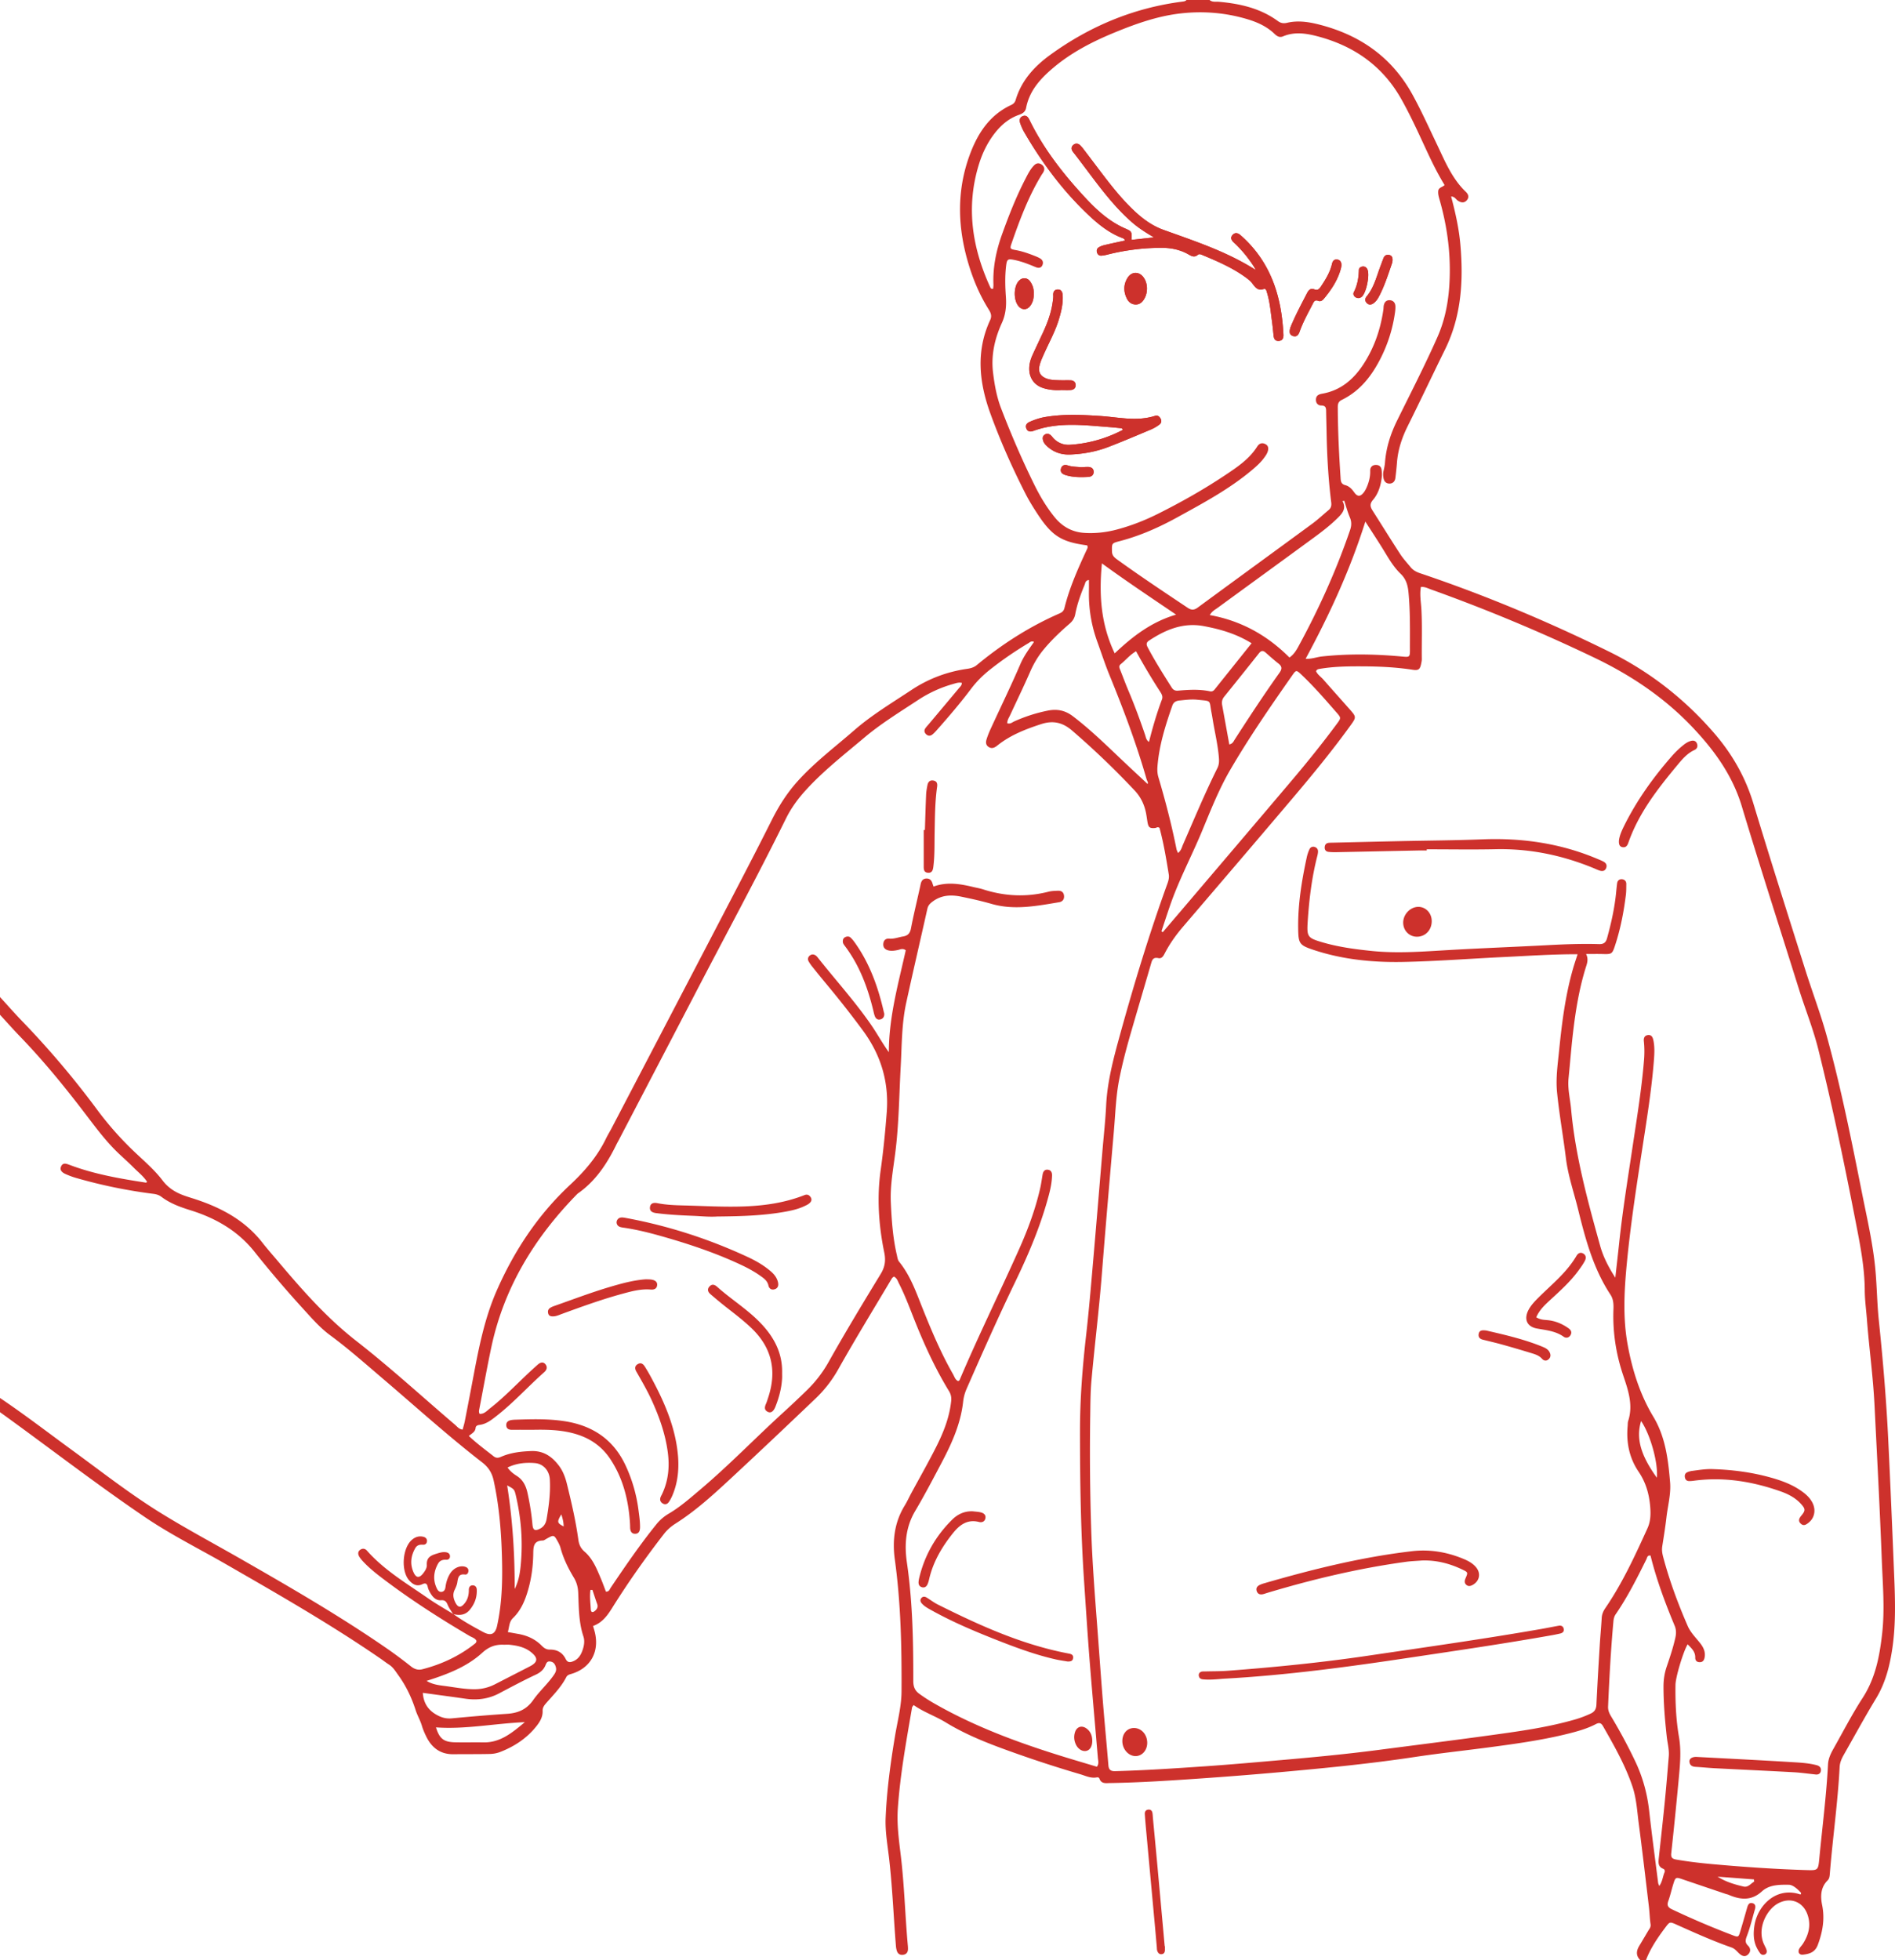 <svg xmlns="http://www.w3.org/2000/svg" width="343" height="354.729" xml:space="preserve"><g fill-rule="evenodd" clip-rule="evenodd" fill="#CD312C"><path d="M210.576 41.586c-2.225-.803-4.015-2.205-5.673-3.816-2.27-2.207-4.187-4.714-6.091-7.23-.872-1.151-1.742-2.303-2.617-3.451a8.834 8.834 0 0 0-.616-.739c-.385-.406-.867-.484-1.289-.14-.434.357-.418.84-.066 1.286 3.406 4.317 6.41 8.97 10.58 12.65 1.156 1.02 2.441 1.86 4.07 2.811l-4.056.448c.053-1.527.052-1.526-1.215-2.087-2.852-1.26-5.107-3.317-7.182-5.556-3.938-4.245-7.502-8.775-10.065-14.014-.254-.52-.566-.982-1.212-.74-.632.235-.657.81-.463 1.35.195.552.437 1.095.73 1.6 3.268 5.625 7.132 10.79 11.91 15.229 1.729 1.605 3.591 3.043 5.838 3.887.198.074.393.171.453.456-1.232.27-2.468.53-3.697.82-.36.085-.725.216-1.037.407-.353.216-.441.597-.3.987.117.328.386.536.734.52.369-.017.74-.092 1.1-.183a39.869 39.869 0 0 1 9.835-1.235c1.75 0 3.399.335 4.916 1.215.538.311 1.043.559 1.61.075.298-.255.601-.097.898.026 2.717 1.128 5.414 2.295 7.81 4.04.428.312.862.657 1.182 1.073.535.695.967 1.387 2.064 1.027.463-.153.534.427.635.761.48 1.594.621 3.25.846 4.89.123.899.217 1.802.304 2.706.056.595.238 1.072.943 1.031.69-.04.874-.526.847-1.123-.305-6.438-2-12.33-6.712-17.03-.341-.339-.693-.669-1.056-.982-.45-.388-.952-.556-1.419-.059-.485.517-.225.981.21 1.382 1.384 1.277 2.56 2.727 3.59 4.298.143.22.26.456.389.685-5.226-3.329-11.019-5.215-16.728-7.275zM193.7 80.483c-1.155.08-2.215-.312-3.036-1.194-.182-.195-.334-.426-.542-.585-.32-.246-.68-.286-1.04-.041-.379.254-.39.629-.296.997.123.481.46.844.82 1.165 1.18 1.049 2.58 1.487 4.138 1.42 2.366-.101 4.682-.524 6.89-1.373 2.592-.997 5.15-2.084 7.71-3.161a7.398 7.398 0 0 0 1.516-.887.783.783 0 0 0 .244-1.012c-.203-.415-.535-.73-1.019-.574-3.338 1.082-6.67.242-10.01.026-3.306-.214-6.624-.37-9.918.197-.95.164-1.865.472-2.747.859-.536.236-.901.624-.617 1.263.25.561.763.57 1.234.396 4.478-1.653 9.068-1.055 13.645-.707.797.06 1.592.145 2.387.226.03.002.052.077.183.285a23.807 23.807 0 0 1-9.542 2.7zm.146-9.914c.557-.042.89-.423.85-.962-.035-.459-.384-.764-.87-.782-.692-.026-1.388.007-2.08-.016-.744-.025-1.494-.03-2.214-.273-1.15-.389-1.654-1.146-1.39-2.326.162-.718.481-1.408.783-2.088.928-2.093 2.054-4.1 2.727-6.305.327-1.074.604-2.158.687-3.281a7.75 7.75 0 0 0 .009-1.117c-.041-.583-.248-1.074-.949-1.028-.605.041-.795.49-.763 1.019.029.487-.055.952-.126 1.427-.286 1.92-.965 3.708-1.778 5.454-.608 1.305-1.231 2.603-1.826 3.913-.354.78-.604 1.594-.613 2.465-.016 1.693.884 3.003 2.478 3.53 1.073.354 2.19.447 3.316.38.587 0 1.176.035 1.759-.01zm48.25-23.599c-.573-.113-.884.244-1.005.785-.336 1.49-1.125 2.763-1.951 4.014-.297.45-.575.877-1.286.579-.587-.246-.984.132-1.264.673-.982 1.899-1.988 3.785-2.828 5.752-.084.197-.171.395-.227.6-.165.61-.213 1.228.543 1.445.645.186.964-.252 1.161-.81.606-1.72 1.487-3.31 2.324-4.92.216-.415.374-.919 1.051-.643.397.162.744-.068.99-.363 1.378-1.654 2.56-3.423 3.115-5.54.04-.155.057-.315.083-.45.034-.565-.15-1.012-.705-1.122zm-35.109 3.227c-.808-1.118-2.17-1.093-2.902.085-.729 1.175-.742 2.428-.16 3.67.313.666.84 1.125 1.608 1.147.782.023 1.279-.462 1.63-1.104.286-.521.434-1.086.44-1.79 0-.66-.164-1.383-.616-2.008zm44.487-4.052c-.468-.11-.848.057-1.037.52-.204.494-.377 1-.568 1.498-.718 1.885-1.172 3.886-2.516 5.493-.336.401-.319.911.146 1.275.405.316.806.176 1.172-.1.435-.331.725-.788.972-1.26.99-1.901 1.628-3.943 2.329-5.96.051-.149.061-.313.079-.404.042-.534-.063-.94-.577-1.062zm-65.035 4.761c-.538-.727-1.434-.734-2.042-.064-.964 1.063-.962 3.542.003 4.61.607.67 1.476.66 2.046-.067.51-.65.686-1.42.661-2.239a3.41 3.41 0 0 0-.668-2.24zm6.84 33.315c-.574-.19-1.091-.043-1.247.61-.157.658.293.966.845 1.136 1.343.415 2.726.406 4.108.333.524-.029.956-.313.97-.867.016-.642-.43-.934-1.042-.94-.424-.004-.848.037-1.226.055-.836-.09-1.635-.071-2.408-.327zm52.678-35.366c-.032 1.404-.263 2.74-.91 4.006-.173.34-.019.75.361.957.357.192.726.157 1.05-.093.832-.642 1.53-3.995 1.041-4.993-.15-.308-.385-.502-.759-.51-.409.016-.773.236-.783.633z"/><path d="M0 252.965c4.435 2.981 8.667 6.243 12.981 9.391 5.311 3.874 10.492 7.944 16.085 11.402 4.724 2.919 9.632 5.538 14.455 8.298 8.905 5.096 17.786 10.234 26.246 16.056a84.165 84.165 0 0 1 4.634 3.435c.657.521 1.318.693 2.078.497 3.454-.895 6.63-2.37 9.44-4.59.162-.129.34-.267.313-.571-.248-.475-.803-.603-1.247-.863-5.577-3.284-11.015-6.776-16.152-10.721-1.103-.847-2.174-1.735-3.121-2.758-.252-.272-.503-.56-.689-.879-.27-.466-.26-.959.234-1.266.393-.246.824-.19 1.157.186 3.158 3.573 7.24 5.968 11.093 8.647 1.443 1.003 2.981 1.87 4.476 2.798l.11.06c1.691 1.227 3.514 2.238 5.348 3.22 1.409.756 2.197.43 2.54-1.141.818-3.74.97-7.523.899-11.32-.093-5.027-.451-10.033-1.531-14.965-.3-1.368-.924-2.371-2.07-3.259-6.216-4.815-12.046-10.096-18.028-15.192-3.133-2.67-6.212-5.4-9.531-7.847-1.813-1.336-3.29-3.049-4.805-4.708a202.543 202.543 0 0 1-8.85-10.368c-3.064-3.848-7.086-6.113-11.66-7.533-1.855-.577-3.64-1.237-5.197-2.414-.443-.335-.93-.47-1.479-.538a91.846 91.846 0 0 1-13.954-2.873 13.981 13.981 0 0 1-1.949-.723c-.556-.256-1.077-.666-.762-1.366.325-.716.91-.507 1.507-.282 4.469 1.693 9.147 2.497 13.842 3.22.037.006.082-.044.219-.124-.635-1.006-1.57-1.723-2.384-2.539-.83-.832-1.702-1.622-2.563-2.422-2.322-2.157-4.196-4.673-6.11-7.19-3.752-4.933-7.673-9.744-11.988-14.212-1.225-1.268-2.393-2.59-3.587-3.887v-3.21c1.333 1.454 2.633 2.94 4.005 4.358a161.023 161.023 0 0 1 13.577 16.026 59.03 59.03 0 0 0 6.79 7.661c1.744 1.656 3.597 3.224 5.053 5.145.883 1.167 1.983 1.935 3.271 2.482.881.375 1.813.632 2.725.933 4.703 1.554 8.933 3.83 12.06 7.822.89 1.137 1.848 2.22 2.78 3.324 4.383 5.187 8.821 10.265 14.243 14.492 6.152 4.798 11.919 10.09 17.861 15.156.394.336.712.815 1.377.867.132-.506.291-1.011.392-1.527.543-2.779 1.08-5.56 1.603-8.343.98-5.205 2.024-10.378 4.172-15.276 3.179-7.246 7.494-13.738 13.257-19.114 2.675-2.495 4.932-5.128 6.516-8.384.327-.672.72-1.311 1.067-1.974 6.633-12.7 13.272-25.395 19.892-38.101 3.038-5.831 6.088-11.656 9.033-17.534 1.257-2.509 2.719-4.841 4.582-6.932 3.108-3.49 6.845-6.29 10.347-9.34 3.184-2.775 6.834-4.957 10.356-7.293 3.083-2.045 6.45-3.312 10.102-3.837.647-.093 1.231-.255 1.755-.69 4.554-3.772 9.49-6.939 14.917-9.313.447-.195.793-.423.932-.986.9-3.652 2.422-7.072 3.996-10.47.131-.282.33-.56.1-.883-4.62-.617-6.326-1.674-8.936-5.635-.792-1.204-1.558-2.437-2.213-3.72-2.405-4.719-4.561-9.558-6.363-14.535-2.02-5.582-2.64-11.242-.032-16.859.346-.747.144-1.295-.251-1.924-1.518-2.411-2.646-5.009-3.5-7.72-2.148-6.826-2.42-13.662.128-20.447 1.427-3.801 3.58-7.061 7.436-8.847.43-.2.682-.483.81-.917 1.04-3.506 3.386-6.066 6.234-8.134 7.173-5.206 15.139-8.527 23.97-9.655.27-.035.528-.071.719-.29h4.174c.5.433 1.12.274 1.692.325 3.829.34 7.502 1.169 10.676 3.49.537.393 1.06.453 1.653.312 1.877-.445 3.743-.194 5.559.254 7.459 1.842 13.334 5.843 17.116 12.687 1.605 2.906 2.96 5.928 4.391 8.916 1.474 3.078 2.745 6.287 5.288 8.722.478.458.657 1.015.16 1.558-.479.525-1.04.409-1.587.054-.364-.236-.562-.746-1.228-.766.783 2.944 1.423 5.81 1.678 8.736.566 6.53.187 12.927-2.778 18.951-2.266 4.604-4.455 9.245-6.742 13.838-1.039 2.085-1.767 4.232-1.953 6.558a61.385 61.385 0 0 1-.297 2.87c-.078.601-.461.997-1.065 1.001-.603.005-.976-.386-1.082-.985-.075-.42-.108-.84-.004-1.272.125-.519.235-1.048.276-1.578.207-2.705 1.022-5.21 2.223-7.642 2.461-4.983 5.001-9.928 7.256-15.011 1.298-2.926 1.925-5.997 2.147-9.162.374-5.335-.272-10.562-1.743-15.694-.148-.516-.299-1.017-.258-1.568.051-.69.805-.72 1.159-1.11-1.381-2.253-2.46-4.52-3.516-6.8-1.37-2.957-2.723-5.922-4.328-8.767-3.408-6.04-8.627-9.648-15.234-11.367-2.027-.528-4.106-.835-6.146.024-.666.28-1.117-.025-1.567-.456-1.346-1.289-2.992-2.058-4.742-2.594-3.99-1.22-8.085-1.564-12.216-1.098-4.175.47-8.114 1.864-11.976 3.453-3.97 1.634-7.775 3.58-11.08 6.367-2.32 1.955-4.343 4.142-4.941 7.28-.14.727-.666 1.035-1.306 1.26-1.825.643-3.23 1.845-4.4 3.357-1.293 1.671-2.198 3.543-2.82 5.545-2.398 7.708-1.265 15.104 2.038 22.294.083.183.213.372.529.248.014-.24.054-.505.044-.768-.12-3.147.512-6.153 1.575-9.104 1.232-3.424 2.562-6.803 4.237-10.037.442-.853.873-1.724 1.562-2.417.443-.446.957-.456 1.439-.063.43.35.496.805.236 1.294-.1.188-.236.356-.347.539-2.35 3.861-3.926 8.065-5.4 12.31-.356 1.019-.304 1.085.726 1.268 1.22.218 2.373.632 3.515 1.083.298.118.594.246.872.404.484.274.668.71.458 1.224-.238.58-.755.567-1.223.374-1.236-.51-2.472-1.014-3.788-1.285-1.254-.259-1.418-.18-1.569 1.058-.224 1.864-.171 3.737-.04 5.607.115 1.617-.024 3.18-.713 4.693-1.31 2.87-1.996 5.868-1.606 9.045.267 2.179.652 4.34 1.44 6.397 1.818 4.744 3.826 9.407 6.08 13.961.997 2.016 2.152 3.942 3.565 5.702 1.41 1.756 3.19 2.776 5.481 2.914 1.998.12 3.939-.105 5.862-.616 2.593-.69 5.074-1.667 7.469-2.865 4.21-2.108 8.308-4.422 12.222-7.04 2.128-1.422 4.274-2.87 5.689-5.103.385-.61.91-.746 1.507-.431.586.31.553.896.37 1.414-.14.393-.403.753-.656 1.094-.607.823-1.367 1.5-2.146 2.156-4.117 3.47-8.842 5.988-13.525 8.566-3.332 1.836-6.795 3.369-10.494 4.33-1.393.362-1.366.406-1.342 1.835.013.78.471 1.138.997 1.517 4.164 3.004 8.44 5.845 12.709 8.695.68.455 1.172.432 1.834-.053 6.894-5.069 13.816-10.098 20.713-15.163 1.032-.758 1.968-1.644 2.954-2.465.455-.379.552-.814.476-1.415-.523-4.194-.762-8.409-.838-12.634-.022-1.23-.06-2.459-.082-3.688-.01-.604.04-1.177-.869-1.186-.584-.005-.984-.397-.976-1.052.01-.742.48-.972 1.135-1.087 3.338-.584 5.68-2.592 7.47-5.339 1.957-3.005 3.09-6.322 3.6-9.86.039-.265.023-.539.078-.798.125-.596.49-.967 1.119-.913.621.053.95.475.98 1.075.02.423-.03.854-.091 1.276a26.179 26.179 0 0 1-2.467 7.93c-1.62 3.276-3.768 6.108-7.149 7.756-.776.379-.72.971-.718 1.605.021 4.224.237 8.44.514 12.655.04.59.183.99.835 1.16.692.183 1.186.684 1.598 1.273.59.844 1.127.863 1.76.043.257-.333.448-.73.609-1.124.365-.894.576-1.813.547-2.803-.016-.564.313-1.024.984-1.044.637-.02 1.015.302 1.088.926.049.42.078.854.03 1.272-.18 1.51-.608 2.977-1.598 4.131-.639.744-.491 1.27-.059 1.95 1.667 2.613 3.295 5.253 4.988 7.85.552.847 1.251 1.599 1.895 2.384.453.552 1.041.86 1.728 1.092 11.715 3.94 23.085 8.714 34.173 14.17 7.345 3.614 13.658 8.547 19.013 14.735 3.266 3.772 5.67 7.965 7.125 12.776 3.046 10.075 6.244 20.104 9.412 30.143 1.254 3.973 2.747 7.878 3.856 11.89 2.591 9.378 4.488 18.922 6.392 28.46.91 4.557 1.967 9.094 2.404 13.73.291 3.086.313 6.197.633 9.278.75 7.179 1.356 14.367 1.705 21.575.393 8.115.733 16.234 1.065 24.35.183 4.485.34 8.966-.323 13.438-.476 3.202-1.247 6.257-2.956 9.07-2.025 3.335-3.891 6.766-5.819 10.159-.397.698-.72 1.41-.764 2.25-.333 6.41-1.244 12.768-1.765 19.16-.04.488-.053.986-.416 1.348-1.284 1.273-1.302 2.903-.988 4.445.514 2.525.094 4.853-.78 7.212-.502 1.354-1.52 1.645-2.704 1.776-.653.072-.975-.465-.657-1.064.172-.326.463-.588.663-.903 1.056-1.657 1.512-3.414.814-5.337-.848-2.337-3.155-3.158-5.336-1.962-2.022 1.108-3.847 4.517-2.52 7.39.157.337.348.665.457 1.019.099.318.033.657-.307.82-.325.153-.649.057-.854-.228a6.74 6.74 0 0 1-.655-1.097c-.588-1.265-.58-2.622-.369-3.94.585-3.635 3.964-7.036 8.244-5.615.129.043.207-.04.18-.277-.565-.635-1.45-1.45-2.2-1.457-1.662-.018-3.522-.038-4.864 1.188-1.925 1.762-3.93 1.54-6.068.617-.146-.064-.31-.085-.46-.137-2.582-.872-5.163-1.743-7.74-2.62-1.372-.466-1.38-.476-1.819.949-.299.969-.514 1.968-.86 2.919-.274.753-.113 1.163.619 1.51a150.965 150.965 0 0 0 11.053 4.716c.979.373 1.038.323 1.335-.666.433-1.432.84-2.873 1.251-4.311.14-.488.329-.985.944-.839.61.145.613.642.459 1.162-.47 1.588-.843 3.212-1.43 4.754-.275.722-.4 1.195.193 1.777.465.456.544 1.046.028 1.569-.48.484-1.028.425-1.674-.192-.42-.4-.753-.842-1.364-1.056-3.382-1.183-6.646-2.656-9.913-4.118-1.213-.542-1.247-.551-1.99.435-1.413 1.874-2.739 3.805-3.579 6.023h-.963c-.851-.796-.805-1.673-.246-2.605.552-.916 1.095-1.837 1.64-2.756.212-.356.495-.646.422-1.154-.153-1.056-.177-2.129-.303-3.19-.6-5.04-1.186-10.085-1.845-15.119-.29-2.22-.41-4.483-1.13-6.627-1.303-3.873-3.32-7.403-5.334-10.934-.33-.581-.682-.689-1.288-.37-1.523.797-3.168 1.266-4.83 1.686-4.777 1.207-9.647 1.875-14.521 2.522-4.504.596-9.025 1.08-13.516 1.757-8.04 1.212-16.125 2-24.217 2.727-4.792.43-9.59.808-14.388 1.142-5.492.382-10.989.747-16.496.832-.728.011-1.547.178-1.887-.786-.086-.246-.305-.267-.526-.228-1.061.187-1.99-.295-2.956-.58a223.154 223.154 0 0 1-11.132-3.59c-4.537-1.602-9.05-3.246-13.19-5.775-1.89-1.155-4.021-1.87-5.829-3.152-.173.25-.268.327-.284.42-1.035 6.056-2.149 12.1-2.575 18.247-.2 2.856.177 5.655.52 8.467.652 5.363.786 10.768 1.265 16.145.03.32.062.642.045.96-.03.553-.337.885-.89.958-.558.072-.94-.188-1.116-.702a3.871 3.871 0 0 1-.175-.941 342.356 342.356 0 0 1-.323-4.478c-.24-3.68-.468-7.36-.875-11.028-.283-2.547-.768-5.088-.66-7.661.21-4.974.88-9.895 1.7-14.804.448-2.683 1.161-5.336 1.176-8.08.04-7.968-.12-15.92-1.214-23.836-.47-3.401-.075-6.725 1.778-9.75.445-.727.799-1.511 1.205-2.263 1.5-2.776 3.065-5.517 4.486-8.331 1.326-2.628 2.419-5.355 2.73-8.336.072-.684-.052-1.236-.404-1.813-2.574-4.21-4.599-8.686-6.407-13.268-.824-2.088-1.617-4.19-2.642-6.193-.23-.449-.363-.999-.928-1.244-.134.123-.28.207-.354.333-3.252 5.468-6.582 10.892-9.7 16.436-1.126 2-2.481 3.74-4.103 5.288-5.145 4.91-10.309 9.8-15.523 14.635-3.097 2.872-6.231 5.72-9.816 7.993-.832.528-1.534 1.142-2.127 1.907-3.342 4.316-6.487 8.771-9.38 13.4-.864 1.382-1.796 2.649-3.435 3.23.122.431.234.783.321 1.14.867 3.566-.803 6.52-4.284 7.544-.377.11-.7.212-.89.585-.914 1.787-2.323 3.192-3.623 4.68-.36.412-.676.826-.652 1.411.043 1.084-.465 1.942-1.11 2.759-1.74 2.203-3.998 3.682-6.58 4.686a5.65 5.65 0 0 1-1.882.356c-2.19.05-4.383.022-6.576.047-2.368.027-3.928-1.173-4.926-3.218-.304-.622-.585-1.266-.78-1.929-.288-.977-.822-1.864-1.124-2.805-.737-2.3-1.739-4.41-3.16-6.372-.505-.695-.915-1.406-1.65-1.88-.538-.349-1.044-.745-1.574-1.11-8.995-6.19-18.461-11.606-27.916-17.047-4.909-2.824-9.996-5.35-14.694-8.535-8.942-6.064-17.48-12.69-26.246-18.999v-2.568zm272.071-79.783c-6.035.285-12.063.762-18.1.881-5.517.108-11.004-.434-16.292-2.203-2.457-.821-2.654-1.14-2.701-3.658-.084-4.414.615-8.733 1.539-13.026.11-.518.279-1.034.504-1.512a.75.75 0 0 1 .948-.403c.393.127.612.43.595.85-.01.265-.064.532-.13.788-1 3.899-1.478 7.874-1.738 11.878-.175 2.721-.006 2.948 2.577 3.711 2.933.868 5.952 1.273 8.985 1.586 4.759.49 9.5.093 14.25-.178 5.872-.335 11.749-.557 17.62-.868 3.099-.164 6.197-.284 9.297-.19.846.025 1.24-.277 1.463-1.088.754-2.736 1.372-5.495 1.642-8.325.051-.532.106-1.064.176-1.593.068-.507.414-.778.884-.735.46.042.784.347.776.862-.01.642.005 1.288-.072 1.922-.378 3.083-.963 6.125-1.925 9.082-.557 1.713-.603 1.713-2.357 1.67-.9-.023-1.8-.004-2.923-.004.493 1.003.144 1.78-.104 2.585-1.166 3.795-1.797 7.7-2.26 11.629-.325 2.76-.538 5.532-.813 8.298-.187 1.89.296 3.72.464 5.578.766 8.455 3.003 16.594 5.262 24.727.539 1.939 1.444 3.733 2.737 5.751.262-2.34.49-4.283.694-6.228.623-5.904 1.58-11.759 2.458-17.626.777-5.18 1.626-10.35 2.05-15.576.09-1.121.084-2.245-.035-3.366-.059-.535.102-.997.682-1.093.677-.113.92.345 1.043.933.234 1.114.198 2.242.115 3.358-.332 4.426-.98 8.816-1.653 13.2-1.224 7.978-2.523 15.947-3.286 23.985-.46 4.841-.712 9.72.165 14.527.834 4.579 2.221 9.016 4.653 13.053 2.195 3.645 2.685 7.751 3.03 11.85.179 2.123-.416 4.246-.662 6.369-.202 1.751-.485 3.494-.758 5.235-.102.656-.003 1.269.163 1.898 1.137 4.298 2.678 8.453 4.452 12.522.517 1.183 1.462 2.1 2.255 3.108.582.739.967 1.539.808 2.514-.085.527-.31.924-.913.915-.519-.007-.805-.32-.792-.814.028-1.1-.695-1.723-1.376-2.422-.803 1.321-2.183 5.945-2.202 7.323-.045 3.16.096 6.317.631 9.43.46 2.68.167 5.328-.078 7.981a863.387 863.387 0 0 1-1.32 13.083c-.084.786.207 1.01.926 1.135 2.215.386 4.447.639 6.68.84 5.591.501 11.19.889 16.803 1.06 2.144.066 2.187.061 2.386-2.037.54-5.695 1.282-11.37 1.58-17.085.057-1.064.496-1.963.993-2.846 1.733-3.074 3.355-6.222 5.27-9.178 2.327-3.589 3.079-7.552 3.54-11.682.494-4.444.1-8.87-.068-13.296-.354-9.346-.855-18.687-1.319-28.03-.258-5.18-.977-10.322-1.373-15.49-.135-1.76-.382-3.518-.392-5.276-.024-4.312-.887-8.5-1.704-12.697-2.01-10.334-4.15-20.64-6.695-30.86-.932-3.745-2.379-7.313-3.53-10.982-3.454-11.013-7.001-21.998-10.331-33.048-1.676-5.558-4.907-10.026-8.795-14.155-5.131-5.449-11.215-9.528-17.94-12.745a311.776 311.776 0 0 0-29.564-12.34c-.545-.194-1.074-.494-1.781-.431-.25 1.371.021 2.738.092 4.093.158 2.995.036 5.988.07 8.983.004.263-.059.53-.11.791-.207 1.035-.474 1.278-1.54 1.114-3.023-.465-6.067-.607-9.114-.617-2.563-.009-5.132.016-7.673.447-.263.045-.533.073-.702.422.26.619.864 1.003 1.312 1.511 1.624 1.848 3.264 3.68 4.893 5.524 1.047 1.184 1.073 1.34.156 2.615-3.377 4.694-7.05 9.153-10.786 13.56-6.536 7.71-13.11 15.388-19.682 23.068-1.223 1.43-2.305 2.946-3.186 4.608-.275.522-.55 1.19-1.253 1.039-1.026-.223-1.151.433-1.35 1.114-1.21 4.155-2.437 8.305-3.64 12.462-.8 2.773-1.541 5.564-2.097 8.397-.607 3.102-.691 6.266-.967 9.406-.76 8.68-1.505 17.362-2.191 26.049-.502 6.342-1.29 12.654-1.86 18.988-.19 2.126-.19 4.273-.223 6.411a427.88 427.88 0 0 0 .193 21.004c.19 5.502.61 10.992 1.029 16.483.367 4.796.7 9.596 1.084 14.392.303 3.783.675 7.56.982 11.344.067.823.426 1.092 1.225 1.07 5.4-.147 10.788-.5 16.174-.872 4.638-.32 9.271-.731 13.904-1.136 5.857-.51 11.71-1.067 17.542-1.827 6.888-.898 13.782-1.762 20.664-2.712 5.079-.7 10.163-1.405 15.105-2.847a19.81 19.81 0 0 0 2.693-1.03c.713-.326.992-.835 1.029-1.63.166-3.577.384-7.152.6-10.726.101-1.654.261-3.305.355-4.959.04-.673.287-1.226.658-1.769 3.096-4.523 5.373-9.48 7.63-14.446.616-1.358.606-2.781.458-4.242-.22-2.167-.821-4.147-2.066-5.982-1.677-2.471-2.255-5.274-1.987-8.247.03-.32.005-.657.102-.956.936-2.884-.016-5.594-.907-8.24-1.317-3.91-1.918-7.883-1.761-11.986.036-.923-.02-1.822-.547-2.622-3.085-4.686-4.517-9.993-5.836-15.354-.763-3.112-1.836-6.167-2.225-9.348-.488-3.979-1.206-7.926-1.602-11.914-.255-2.563.13-5.125.386-7.676.503-5.002 1.138-9.985 2.546-14.831.221-.764.481-1.516.787-2.472-4.63-.006-9.053.306-13.478.515zm-108.127-1.226c-.548-.43-1.004-.137-1.455-.045-.582.12-1.168.207-1.747.048s-.913-.543-.86-1.179c.056-.646.444-.985 1.067-.93.884.079 1.682-.263 2.52-.399.851-.138 1.25-.577 1.417-1.448.422-2.203.952-4.385 1.438-6.575.105-.47.215-.938.312-1.409.117-.57.366-1.017 1.017-1.05.639-.033.973.344 1.139.917.042.147.1.29.187.538 2.43-.903 4.833-.485 7.232.09.571.136 1.156.23 1.714.41 3.912 1.259 7.853 1.454 11.85.432.562-.144 1.164-.159 1.75-.178.619-.02 1.019.288 1.072.937.051.641-.295 1.044-.889 1.142-4.058.67-8.106 1.487-12.224.304-1.795-.517-3.625-.923-5.456-1.3-1.824-.377-3.578-.339-5.202.861-.52.385-.83.715-.968 1.323-1.272 5.683-2.597 11.355-3.836 17.046-.823 3.78-.779 7.649-.99 11.488-.29 5.284-.324 10.588-1.01 15.837-.38 2.917-.912 5.805-.779 8.762.144 3.206.361 6.403 1.097 9.542.097.417.136.856.415 1.2 2.027 2.496 3.06 5.49 4.231 8.416 1.63 4.072 3.333 8.109 5.517 11.923.255.446.387 1.008.911 1.243.278-.056.318-.288.395-.465 3.356-7.87 7.135-15.545 10.63-23.351 1.594-3.562 2.956-7.222 3.832-11.04.192-.831.298-1.682.447-2.524.094-.53.361-.931.949-.862.574.068.773.503.758 1.047-.033 1.184-.264 2.337-.564 3.476-1.45 5.502-3.657 10.714-6.124 15.823-3.068 6.355-5.925 12.806-8.763 19.266a7.887 7.887 0 0 0-.636 2.307c-.432 4.024-2.063 7.615-3.916 11.124-1.547 2.93-3.086 5.871-4.775 8.72-1.742 2.94-1.963 6.094-1.496 9.314 1.036 7.114 1.168 14.266 1.159 21.428-.002 1.014.26 1.732 1.079 2.322a28.903 28.903 0 0 0 2.412 1.578c8.105 4.689 16.861 7.767 25.781 10.442l3.955 1.183c.43-.562.222-1.104.179-1.61-.488-5.86-1.024-11.715-1.488-17.576-.372-4.69-.666-9.385-.987-14.077-.627-9.182-.762-18.375-.759-27.575.001-5.787.456-11.533 1.113-17.275.472-4.142.824-8.299 1.186-12.453.617-7.081 1.2-14.166 1.796-21.249.22-2.61.51-5.217.638-7.832.212-4.367 1.337-8.548 2.487-12.72 2.544-9.222 5.324-18.374 8.583-27.374.204-.563.362-1.114.266-1.718-.458-2.845-.934-5.688-1.671-8.412-.33-.276-.553-.013-.797.01-.982.087-1.217-.1-1.386-1.084-.09-.526-.154-1.057-.255-1.582-.3-1.559-.966-2.952-2.052-4.107a149.013 149.013 0 0 0-11.349-10.87c-1.736-1.493-3.475-1.847-5.6-1.154-2.76.9-5.438 1.933-7.754 3.739-.126.098-.25.202-.381.293-.424.295-.859.417-1.34.113-.57-.359-.552-.898-.387-1.42.208-.662.473-1.309.764-1.94 1.095-2.378 2.22-4.743 3.318-7.121a187.457 187.457 0 0 0 2.033-4.535c.618-1.434 1.534-2.682 2.463-4.001-.476-.242-.74.06-1.021.228-2.39 1.428-4.682 3-6.87 4.723-1.305 1.028-2.476 2.173-3.487 3.515-1.93 2.563-4.015 5.006-6.145 7.408-.283.318-.57.644-.906.9-.39.297-.808.244-1.15-.122-.293-.312-.332-.676-.088-1.025.213-.305.474-.576.714-.862 1.788-2.13 3.58-4.258 5.362-6.392.229-.273.536-.517.533-.964-.584-.143-1.078.058-1.587.201a22.666 22.666 0 0 0-6.383 2.928c-3.307 2.176-6.698 4.254-9.72 6.804-3.629 3.061-7.392 5.99-10.6 9.522-1.407 1.55-2.633 3.235-3.563 5.12-5.183 10.5-10.766 20.79-16.169 31.175-4.688 9.01-9.394 18.01-14.094 27.014-.123.236-.262.466-.38.706-1.704 3.496-3.787 6.691-7.057 8.952-7.734 7.87-13.324 16.95-15.629 27.858-.773 3.658-1.43 7.34-2.139 11.012-.06.313-.16.626.037.979.825.05 1.333-.572 1.895-1.01 2.363-1.85 4.448-4.007 6.622-6.066.66-.625 1.33-1.239 2.01-1.842.447-.397.98-.573 1.401-.038.383.487.232 1-.236 1.414-2.924 2.586-5.541 5.507-8.626 7.915-.921.719-1.849 1.472-3.083 1.622-.333.041-.678.163-.71.536-.064.755-.703 1.016-1.228 1.468 1.432 1.353 2.976 2.488 4.48 3.672.438.344.824.33 1.321.112 1.737-.769 3.576-.978 5.469-1.052 2.226-.087 3.758.966 5.02 2.625.76 1 1.178 2.157 1.472 3.356.815 3.322 1.59 6.652 2.059 10.046.118.859.405 1.556 1.129 2.178 1.495 1.288 2.21 3.12 2.96 4.897.328.777.61 1.573.903 2.334.598.021.67-.417.86-.7 2.635-3.9 5.288-7.786 8.25-11.453a8.25 8.25 0 0 1 2.283-1.97c2.081-1.226 3.888-2.83 5.727-4.383 5.232-4.422 9.984-9.362 15.047-13.968a187.091 187.091 0 0 0 4.2-3.962 22.326 22.326 0 0 0 3.974-5.18c3.01-5.359 6.198-10.62 9.395-15.871.777-1.275.942-2.427.64-3.898-1.005-4.9-1.346-9.896-.652-14.839.493-3.5.835-7 1.105-10.514.417-5.434-1.026-10.304-4.254-14.71-2.184-2.98-4.475-5.869-6.837-8.705a195.26 195.26 0 0 1-2.429-2.988 6.69 6.69 0 0 1-.626-.923c-.209-.377-.105-.766.199-1.019.363-.302.794-.28 1.172.033.122.102.226.228.326.353 3.216 4.07 6.717 7.913 9.663 12.197 1.085 1.578 1.996 3.262 3.168 4.887.006-6.37 1.715-12.397 3.06-18.438zm49.938-7.28c6.687-7.863 13.389-15.715 20.056-23.596 2.764-3.267 5.446-6.602 7.996-10.042.829-1.12.835-1.135-.035-2.13-2.04-2.337-4.07-4.684-6.328-6.82-.926-.876-.97-.879-1.67.121-3.928 5.608-7.823 11.244-11.265 17.165-2.043 3.513-3.527 7.316-5.086 11.065-1.887 4.535-4.215 8.88-5.809 13.538-.514 1.506-1.01 3.02-1.513 4.53l.23.174c1.142-1.335 2.285-2.667 3.424-4.004zm87.396 174.147c.124-.295.032-.562-.24-.669-.917-.36-.88-1.097-.799-1.869.364-3.398.748-6.795 1.086-10.196.275-2.764.504-5.532.73-8.3.096-1.183-.23-2.335-.36-3.5-.338-3.028-.596-6.058-.596-9.108 0-1.246.183-2.435.584-3.615.586-1.716 1.162-3.438 1.56-5.213.166-.747.18-1.444-.129-2.186-1.724-4.14-3.29-8.338-4.363-12.686-.596-.098-.617.405-.759.69-1.686 3.4-3.39 6.788-5.545 9.925-.285.415-.378.864-.42 1.351-.46 5.109-.739 10.227-.96 15.35-.03.683.215 1.231.554 1.794a95.22 95.22 0 0 1 4.325 8.04c1.377 2.875 2.205 5.878 2.559 9.046.486 4.351 1.074 8.692 1.625 13.037.017.139.095.271.201.561.582-.808.625-1.69.947-2.452zm-117.7-208.283a28.318 28.318 0 0 1 6.086-1.956c1.67-.329 3.122-.053 4.514 1.006 3.031 2.306 5.757 4.942 8.506 7.558 1.657 1.577 3.337 3.128 5.02 4.703.193-.2-.079-.532-.172-.857-1.838-6.43-4.196-12.672-6.724-18.856-.809-1.976-1.465-4.013-2.196-6.02-1.091-2.998-1.584-6.092-1.514-9.28.013-.616.002-1.234.002-1.886-.663.09-.648.543-.775.854-.712 1.73-1.353 3.493-1.703 5.332-.143.747-.487 1.258-1.031 1.727-1.701 1.468-3.33 3.01-4.758 4.754-.99 1.208-1.757 2.53-2.385 3.967-1.154 2.643-2.417 5.237-3.629 7.855-.2.432-.499.829-.511 1.435.578.175.902-.173 1.27-.336zm55.7-11.753c4.645-.5 9.284-.438 13.932-.039 2.16.186 1.988.37 1.992-1.855.008-3.208.043-6.416-.254-9.619-.122-1.313-.41-2.468-1.426-3.443-1.119-1.073-1.949-2.398-2.753-3.733-1.124-1.865-2.332-3.68-3.637-5.721-2.776 8.806-6.52 16.894-10.81 24.829 1.103.066 2.01-.317 2.956-.419zm3.008-25.219c-1.398 1.407-2.967 2.611-4.56 3.778-5.773 4.225-11.562 8.43-17.34 12.648-.46.335-1.002.59-1.412 1.301 5.672 1.025 10.388 3.65 14.422 7.684.785-.545 1.223-1.271 1.62-1.999 3.682-6.76 6.85-13.75 9.344-21.041.274-.798.308-1.514-.032-2.314-.413-.972-.682-2.004-1.015-3.01l-.32.06c.686 1.24.084 2.097-.707 2.893zm-28.174 59.295c2.029-4.65 3.98-9.334 6.239-13.879.312-.628.322-1.228.273-1.859-.185-2.401-.777-4.74-1.15-7.112-.058-.37-.125-.737-.196-1.104-.441-2.313.094-2.009-2.579-2.292-1.063-.113-2.132.037-3.197.14-.657.063-1.09.302-1.317.952-1.25 3.586-2.391 7.194-2.682 11.016-.049.655-.013 1.285.168 1.898 1.275 4.3 2.402 8.639 3.281 13.04.041.202.152.39.27.69.588-.46.682-1.012.89-1.49zM93.776 295.655c1.62.28 3.069.921 4.234 2.097.434.438.853.752 1.51.742 1.28-.018 2.285.518 2.863 1.688.361.733.86.651 1.46.382.972-.436 1.396-1.292 1.685-2.223.224-.72.31-1.512.075-2.218-.863-2.58-.833-5.255-.945-7.914-.04-.985-.265-1.866-.783-2.723-1.022-1.692-1.896-3.462-2.417-5.387-.11-.407-.3-.8-.507-1.17-.679-1.219-.714-1.219-1.996-.506-.232.129-.476.33-.718.335-1.672.033-1.696 1.129-1.716 2.393-.034 2.192-.311 4.366-.914 6.483-.545 1.919-1.294 3.749-2.764 5.162-.698.67-.643 1.538-.92 2.526.714.128 1.283.236 1.853.333zM217.92 113.301c-3.736-.706-6.906.617-9.928 2.606-.644.423-.463.843-.197 1.343 1.304 2.455 2.791 4.798 4.274 7.145.291.461.634.626 1.19.577 1.917-.17 3.837-.283 5.742.12.36.076.628-.056.84-.322 2.198-2.745 4.393-5.49 6.7-8.374-2.815-1.735-5.668-2.537-8.621-3.095zm-18.47-11.358c-.557 5.746-.177 11.066 2.313 16.283 3.212-3.035 6.59-5.677 11.113-7.008-4.593-3.115-8.966-6.023-13.427-9.275zM79.3 310.444c.777.393 1.56.578 2.459.494 3.344-.316 6.692-.601 10.044-.825 1.977-.132 3.526-.794 4.723-2.507 1.062-1.518 2.482-2.784 3.572-4.304.338-.473.69-.94.517-1.609-.148-.577-.417-.963-1.04-1.047-.579-.078-.694.337-.866.74-.33.775-.942 1.274-1.69 1.625-2.269 1.065-4.478 2.243-6.694 3.413-1.88.993-3.935 1.272-6.062.963-2.526-.367-5.056-.699-7.732-1.067.131 2.017 1.121 3.293 2.769 4.124zm1.669-5.304c1.637.234 3.268.53 4.936.525a8.023 8.023 0 0 0 3.698-.9l6.274-3.22c1.491-.763 1.573-1.526.24-2.59-1.13-.902-2.488-1.192-3.886-1.336-.37-.038-.748.005-1.122-.009-1.492-.051-2.664.4-3.841 1.477-2.434 2.224-5.456 3.525-8.563 4.58-.496.169-.996.327-1.494.49 1.234.744 2.51.805 3.758.983zm142.489-171.275c2.633-4.088 5.302-8.152 8.12-12.114.513-.72.492-1.163-.185-1.693-.797-.625-1.553-1.306-2.315-1.976-.453-.398-.805-.377-1.195.116-2.091 2.638-4.197 5.265-6.312 7.884-.368.456-.46.939-.36 1.493.432 2.36.858 4.72 1.297 7.137.637-.156.757-.546.95-.847zm-20.6-13.687c-.387.309-.26.635-.116.996.494 1.236.95 2.49 1.469 3.714 1.126 2.647 2.117 5.344 3.047 8.064.15.44.18.945.71 1.298.667-2.614 1.397-5.168 2.339-7.654.224-.594-.052-1.025-.343-1.477a112.505 112.505 0 0 1-4.331-7.275c-1.143.663-1.87 1.608-2.776 2.334zM93.531 267.06c1.18.75 1.68 1.848 1.963 3.143.411 1.876.711 3.765.884 5.678.092 1.015.462 1.192 1.344.746.721-.365 1.08-.963 1.217-1.76.405-2.368.716-4.741.582-7.151-.086-1.58-1.148-2.849-2.735-2.974-1.64-.13-3.284.017-4.917.805.516.738 1.093 1.151 1.662 1.513zm-14.62 45.508c.63 2.033 1.381 2.659 3.454 2.703 1.707.038 3.416-.012 5.123.019 3.029.057 5.14-1.68 7.512-3.668-5.643.257-10.834 1.335-16.09.946zm14.25-25.044c.853-1.662 1.037-3.453 1.166-5.225.285-3.902-.052-7.769-.933-11.581-.289-1.247-.306-1.243-1.596-1.933.99 6.259 1.378 12.477 1.363 18.74zm206.737-20.13c.254-2.619-1.147-7.767-2.855-10.261-.955 3.126-.075 6.203 2.855 10.262zm10.995 72.187c1.466.945 3.075 1.41 4.7 1.792.828.194 1.299-.55 1.918-.894l-.04-.4-6.578-.498zM106.937 291.23c.03.563.375.582.746.263.38-.326.603-.712.407-1.254-.305-.84-.573-1.694-.858-2.542l-.355.002c-.173 1.172-.001 2.356.06 3.531zm-5.34-17.199c-.812 1.376-.78 1.545.427 2.18-.011-.773-.178-1.445-.427-2.18z"/><path d="M227.304 48.861c-5.226-3.329-11.019-5.215-16.728-7.275-2.225-.803-4.015-2.205-5.673-3.816-2.27-2.207-4.187-4.714-6.091-7.23-.872-1.151-1.742-2.303-2.617-3.451a8.834 8.834 0 0 0-.616-.739c-.385-.406-.867-.484-1.289-.14-.434.357-.418.84-.066 1.286 3.406 4.317 6.41 8.97 10.58 12.65 1.156 1.02 2.441 1.86 4.07 2.811l-4.056.448c.053-1.527.052-1.526-1.215-2.087-2.852-1.26-5.107-3.317-7.182-5.556-3.938-4.245-7.502-8.775-10.065-14.014-.254-.52-.566-.982-1.212-.74-.632.235-.657.81-.463 1.35.195.552.437 1.095.73 1.6 3.268 5.625 7.132 10.79 11.91 15.229 1.729 1.605 3.591 3.043 5.838 3.887.198.074.393.171.453.456-1.232.27-2.468.53-3.697.82-.36.085-.725.216-1.037.407-.353.216-.441.597-.3.987.117.328.386.536.734.52.369-.017.74-.092 1.1-.183a39.869 39.869 0 0 1 9.835-1.235c1.75 0 3.399.335 4.916 1.215.538.311 1.043.559 1.61.075.298-.255.601-.097.898.026 2.717 1.128 5.414 2.295 7.81 4.04.428.312.862.657 1.182 1.073.535.695.967 1.387 2.064 1.027.463-.153.534.427.635.761.48 1.594.621 3.25.846 4.89.123.899.217 1.802.304 2.706.056.595.238 1.072.943 1.031.69-.04.874-.526.847-1.123-.305-6.438-2-12.33-6.712-17.03-.341-.339-.693-.669-1.056-.982-.45-.388-.952-.556-1.419-.059-.485.517-.225.981.21 1.382 1.384 1.277 2.56 2.727 3.59 4.298.143.22.26.456.389.685zM203.242 77.783a23.807 23.807 0 0 1-9.542 2.7c-1.155.08-2.215-.312-3.036-1.194-.182-.195-.334-.426-.542-.585-.32-.246-.68-.286-1.04-.041-.379.254-.39.629-.296.997.123.481.46.844.82 1.165 1.18 1.049 2.58 1.487 4.138 1.42 2.366-.101 4.682-.524 6.89-1.373 2.592-.997 5.15-2.084 7.71-3.161a7.398 7.398 0 0 0 1.516-.887.783.783 0 0 0 .244-1.012c-.203-.415-.535-.73-1.019-.574-3.338 1.082-6.67.242-10.01.026-3.306-.214-6.624-.37-9.918.197-.95.164-1.865.472-2.747.859-.536.236-.901.624-.617 1.263.25.561.763.57 1.234.396 4.478-1.653 9.068-1.055 13.645-.707.797.06 1.592.145 2.387.226.03.002.052.077.183.285zM192.087 70.58c.587 0 1.176.034 1.759-.01.557-.043.89-.424.85-.963-.035-.46-.384-.764-.87-.782-.692-.026-1.388.007-2.08-.016-.744-.025-1.494-.03-2.214-.273-1.15-.389-1.654-1.146-1.39-2.326.162-.718.481-1.408.783-2.088.928-2.093 2.054-4.1 2.727-6.305.327-1.074.604-2.158.687-3.281a7.75 7.75 0 0 0 .009-1.117c-.041-.583-.248-1.074-.949-1.028-.605.041-.795.49-.763 1.019.029.487-.055.952-.126 1.427-.286 1.92-.965 3.708-1.778 5.454-.608 1.305-1.231 2.603-1.826 3.913-.354.78-.604 1.594-.613 2.465-.016 1.693.884 3.003 2.478 3.53 1.073.354 2.19.447 3.316.38zM242.802 48.092c.034-.565-.15-1.012-.705-1.122-.574-.113-.885.244-1.006.785-.336 1.49-1.125 2.763-1.951 4.014-.297.45-.575.877-1.286.579-.587-.246-.984.132-1.264.673-.982 1.899-1.988 3.785-2.828 5.752-.084.197-.171.395-.227.6-.165.61-.213 1.228.543 1.445.645.186.964-.252 1.161-.81.606-1.72 1.487-3.31 2.324-4.92.216-.415.374-.919 1.051-.643.397.162.744-.068.99-.363 1.378-1.654 2.56-3.423 3.115-5.54.04-.155.057-.315.083-.45z"/><path d="M207.603 52.205c0-.66-.164-1.383-.616-2.008-.808-1.118-2.17-1.093-2.902.085-.729 1.175-.742 2.428-.16 3.67.313.666.84 1.125 1.608 1.147.782.023 1.279-.462 1.63-1.104.286-.521.434-1.086.44-1.79zM252.05 47.207c.043-.534-.062-.94-.576-1.062-.468-.11-.848.057-1.037.52-.204.494-.377 1-.568 1.498-.718 1.885-1.172 3.886-2.516 5.493-.336.401-.319.911.146 1.275.405.316.806.176 1.172-.1.435-.331.725-.788.972-1.26.99-1.901 1.628-3.943 2.329-5.96.051-.149.061-.313.079-.404zM187.106 53.147a3.404 3.404 0 0 0-.667-2.24c-.538-.728-1.434-.735-2.042-.065-.964 1.063-.962 3.542.003 4.61.607.67 1.476.66 2.046-.067.51-.65.686-1.42.66-2.238zM195.687 84.548c-.836-.09-1.635-.071-2.408-.327-.574-.19-1.092-.043-1.247.61-.157.658.293.966.845 1.136 1.343.415 2.726.406 4.108.333.524-.029.956-.313.97-.867.016-.642-.43-.934-1.042-.94-.424-.004-.848.037-1.226.055zM246.74 48.223c-.409.015-.773.235-.783.632-.032 1.404-.263 2.74-.91 4.006-.173.34-.019.75.361.957.357.192.726.157 1.05-.093.832-.642 1.53-3.995 1.041-4.993-.15-.308-.385-.502-.759-.51zM210.813 352.164c-.453-5-.904-10-1.36-15-.249-2.713-.51-5.425-.765-8.137-.029-.319-.039-.641-.09-.957-.07-.425-.319-.67-.775-.616-.466.057-.636.398-.61.796.08 1.226.196 2.448.308 3.67.501 5.48 1.008 10.957 1.511 16.435.122 1.33.237 2.66.355 3.99.018.213.003.438.071.634.127.372.361.685.809.631.452-.054.597-.387.59-.807-.003-.214 0-.427 0-.64l-.044.001zM82.094 292.088c1.107.253 2.122.178 2.918-.77.898-1.072 1.35-2.29 1.282-3.692-.022-.433-.256-.731-.678-.757-.535-.033-.756.339-.755.823.001.88-.178 1.696-.739 2.4-.724.907-1.242.851-1.75-.22-.33-.696-.45-1.411-.093-2.157.205-.43.415-.882.49-1.346.135-.84.208-1.63 1.404-1.457.33.048.58-.227.61-.604.037-.453-.21-.687-.614-.807-.94-.278-2.097.248-2.712 1.258-.451.74-.71 1.554-.822 2.41-.064.475-.244.846-.755.882-.434.031-.67-.318-.826-.654-.716-1.52-.567-3.011.233-4.45.318-.573.848-.752 1.497-.71.34.02.638-.183.662-.56.028-.429-.222-.698-.643-.783-.652-.131-1.233.077-1.86.268-1.054.322-1.757.729-1.685 2.006.032.56-.332 1.12-.706 1.585-.66.821-1.23.781-1.68-.197-.698-1.52-.517-3.02.313-4.449.305-.524.802-.63 1.383-.59.434.03.714-.246.721-.681.007-.434-.294-.673-.69-.763-.792-.18-1.475.056-2.072.585-1.686 1.494-1.98 5.54-.495 7.273.623.726 1.387 1.217 2.394.742.582-.275.855-.16 1.002.496.1.456.34.9.596 1.299.42.652.983 1.167 1.829 1.097.65-.054.938.23 1.17.81.235.585.633 1.104.96 1.652l.11.06zM221.437 303.767c11.434-.62 22.761-2.167 34.075-3.865 8.346-1.253 16.699-2.473 25.011-3.943a32.377 32.377 0 0 0 1.887-.376c.39-.092.704-.322.637-.782-.077-.524-.439-.708-.932-.621-1.052.186-2.097.402-3.15.586-10.42 1.818-20.892 3.29-31.355 4.835-8.412 1.242-16.861 2.082-25.334 2.721-1.383.106-2.777.086-4.167.126-.317.009-.657-.043-.919.187-.22.191-.252.46-.171.733.105.365.416.482.738.513 1.23.119 2.455-.016 3.68-.114zM258.245 153.683c4.17 0 8.34.072 12.509-.017 6.142-.13 11.999 1.085 17.655 3.407.396.163.781.355 1.189.477.443.133.877.065 1.09-.407.236-.518.062-.95-.427-1.218-.374-.204-.775-.36-1.168-.525-6.621-2.793-13.535-3.795-20.69-3.523-5.074.193-10.154.223-15.23.332-4.008.087-8.016.185-12.024.278-.213.005-.428.003-.64.026-.52.055-.738.383-.738.874 0 .444.265.707.677.757.476.058.961.068 1.44.059 4.971-.099 9.941-.206 14.912-.308.481-.01.963-.002 1.445-.002v-.21zM257.373 282.374c2.627-.088 5.087.55 7.425 1.688.931.454.914.499.455 1.564-.187.432-.211.85.17 1.168.379.315.788.201 1.187-.031 1.203-.705 1.46-2.063.578-3.142-.63-.77-1.49-1.21-2.381-1.575-2.967-1.218-6.04-1.732-9.245-1.356-9.095 1.065-17.944 3.261-26.717 5.8a5.687 5.687 0 0 0-.756.267c-.485.217-.804.568-.627 1.13.174.554.611.706 1.15.58.26-.06.51-.156.765-.234 8.241-2.47 16.59-4.457 25.124-5.623.95-.129 1.914-.159 2.872-.236zM310.14 265.843c-1.291-.069-2.557.146-3.826.31a3.29 3.29 0 0 0-.915.252c-.39.176-.505.53-.427.937.082.418.341.657.775.66.265.003.531-.022.795-.058 5.46-.742 10.726.13 15.864 1.963 1.365.487 2.638 1.172 3.622 2.278.752.843.78 1.154.045 2.035-.436.524-.67 1.004-.095 1.515.526.468.997.108 1.418-.233 1.027-.831 1.306-2.22.715-3.472-.472-1.002-1.274-1.699-2.16-2.308-1.692-1.166-3.59-1.845-5.555-2.389-3.359-.929-6.784-1.377-10.256-1.49zM293.031 152.124c-.029.646.1 1.107.706 1.18.58.071.825-.312 1.002-.821 1.87-5.354 5.297-9.733 8.855-14.02.883-1.063 1.786-2.14 3.095-2.743.541-.25.654-.736.447-1.214-.226-.523-.71-.568-1.227-.394-.467.158-.862.425-1.237.728a16.706 16.706 0 0 0-2.077 1.999c-3.36 3.839-6.313 7.957-8.592 12.534-.453.909-.875 1.835-.972 2.751zM328.74 321.103c.261.007.756-.064.846-.676.083-.567-.255-.885-.79-1.024-1.512-.392-3.07-.463-4.61-.556-5.655-.348-11.314-.624-16.971-.927-.054-.003-.107-.01-.16-.012-.783-.012-1.31.326-1.263.874.055.633.477.892 1.094.929 1.174.07 2.343.192 3.518.253 4.752.246 9.505.462 14.257.722 1.28.07 2.553.256 4.078.417zM278.065 238.362c.579-1.34 1.562-2.24 2.533-3.136 1.803-1.664 3.632-3.301 5.092-5.291.41-.559.819-1.125 1.147-1.732.27-.497.307-1.063-.293-1.39-.527-.287-.944 0-1.206.447-1.757 3.002-4.458 5.14-6.87 7.54-.683.68-1.35 1.373-1.802 2.231-.875 1.662-.295 3.03 1.518 3.363 1.676.307 3.376.445 4.835 1.482.416.296.949.228 1.248-.283.293-.503.1-.914-.35-1.234-1.151-.819-2.413-1.348-3.83-1.481-.633-.06-1.28-.06-2.022-.516zM268.738 240.732c-.515-.043-.986.019-1.092.642-.1.571.197.901.737 1.037 1.185.299 2.378.572 3.555.9 1.74.486 3.474.995 5.202 1.524.706.216 1.422.426 1.952 1.018.373.418.847.472 1.259.06.39-.39.345-.872.08-1.321-.256-.433-.694-.671-1.131-.853-3.304-1.369-6.775-2.172-10.244-2.972-.104-.024-.211-.024-.318-.035zM253.983 167.021c.043 1.448 1.17 2.528 2.585 2.476 1.515-.055 2.613-1.286 2.577-2.89-.033-1.463-1.16-2.576-2.541-2.507-1.434.072-2.664 1.442-2.62 2.921zM205.549 317.765c1.167-.006 2.08-1.029 2.101-2.35.025-1.555-1.087-2.78-2.476-2.73-1.198.044-2.04 1.037-2.027 2.394.015 1.451 1.124 2.692 2.402 2.686zM96.532 258.722c2.72-.053 5.437.02 8.072.887 2.49.82 4.447 2.266 5.887 4.448 2.242 3.395 3.212 7.184 3.514 11.186.027.373.047.747.05 1.121.008.67.237 1.222.987 1.168.645-.047.799-.583.806-1.181.012-1.077-.155-2.132-.292-3.19a27.326 27.326 0 0 0-2.25-7.827c-2.18-4.8-5.97-7.37-11.098-8.165-2.98-.462-5.969-.373-8.96-.273a5.61 5.61 0 0 0-.64.053c-.595.088-1.039.371-.968 1.036.063.586.505.746 1.048.74 1.282-.012 2.563-.003 3.844-.003zM111.602 221.278c.112.624.582.774 1.156.854 2.81.394 5.544 1.135 8.26 1.929 4.414 1.29 8.753 2.783 12.928 4.727 1.262.587 2.493 1.233 3.628 2.038.646.458 1.323.903 1.515 1.782.116.533.505.848 1.071.7.638-.165.79-.678.664-1.26-.177-.815-.667-1.44-1.288-1.979-1.265-1.095-2.704-1.923-4.206-2.62-7.008-3.253-14.304-5.616-21.903-7.032-.314-.059-.637-.13-.95-.113a.905.905 0 0 0-.875.974zM129.826 220.127c4.17-.043 8.337-.134 12.454-.897 1.103-.204 2.198-.458 3.223-.933.337-.156.691-.31.974-.541.346-.284.55-.672.253-1.127-.264-.403-.626-.567-1.098-.382-7.099 2.785-14.505 2.063-21.857 1.879-1.596-.04-3.206-.099-4.788-.413-.625-.124-1.257-.034-1.341.742-.083.76.517.98 1.14 1.06 2.228.29 4.47.404 6.713.49 1.441.057 2.88.225 4.327.122zM141.563 248.448c.098-3.991-1.803-7.06-4.557-9.702-2.242-2.15-4.882-3.822-7.194-5.892-.435-.39-.926-.584-1.402-.054-.47.524-.253 1.006.194 1.39.932.8 1.876 1.588 2.843 2.346 1.556 1.22 3.13 2.415 4.566 3.785 3.727 3.558 4.627 7.775 3.02 12.6-.119.355-.222.718-.372 1.06-.257.585-.395 1.152.317 1.498.546.265 1.03-.061 1.378-.943.652-1.647 1.11-3.346 1.204-5.126.017-.32.002-.641.002-.962zM122.746 263.784c-.373-5.242-2.398-9.925-4.85-14.465a31.826 31.826 0 0 0-1.208-2.076c-.274-.426-.666-.73-1.212-.429-.605.333-.602.837-.298 1.367 1.007 1.761 2.025 3.516 2.862 5.369 1.347 2.98 2.418 6.04 2.84 9.305.338 2.605.089 5.115-1.047 7.506-.092.193-.205.378-.275.577-.162.465-.029.851.386 1.107.442.272.84.139 1.117-.256.242-.347.445-.728.613-1.117.954-2.202 1.222-4.513 1.072-6.888zM193.218 300.646c.543.022.95-.063 1.021-.616.07-.55-.267-.72-.755-.811-8.428-1.587-16.147-5.082-23.747-8.886-.712-.356-1.35-.858-2.035-1.27-.289-.175-.63-.205-.887.053-.316.32-.247.705.018 1.01.499.572 1.175.922 1.826 1.283 3.649 2.024 7.475 3.662 11.349 5.192 3.624 1.431 7.268 2.805 11.08 3.668.727.165 1.47.261 2.13.377zM116.938 231.488c-2.172.145-4.286.716-6.384 1.333-3.483 1.024-6.874 2.32-10.297 3.52-.25.088-.498.201-.716.348-.354.242-.412.62-.31 1 .12.439.485.521.887.51.603-.016 1.138-.283 1.685-.482 3.558-1.296 7.118-2.59 10.775-3.586 1.697-.462 3.403-.94 5.196-.788.616.053 1.11-.14 1.17-.791.06-.661-.453-.912-1.02-1.006-.313-.052-.638-.04-.986-.058zM176.103 273.475c-1.495-.074-2.74.5-3.764 1.513-2.993 2.961-5.006 6.489-5.973 10.598-.049.208-.086.42-.103.632-.04.476.134.857.614.992.488.137.83-.12 1.018-.555.126-.292.211-.604.284-.915.724-3.142 2.322-5.838 4.312-8.317 1.19-1.483 2.595-2.555 4.69-2.026.594.15 1.097-.077 1.19-.735.08-.579-.357-.875-.847-.997-.46-.115-.947-.13-1.421-.19zM152.554 170.34c-.017.35.192.6.384.855 2.619 3.472 4.103 7.445 5.122 11.622.087.363.157.735.295 1.079.175.433.51.699 1.007.564.468-.126.696-.473.692-.953-.002-.156-.062-.312-.098-.467-1.024-4.45-2.539-8.696-5.214-12.453-.245-.344-.509-.69-.826-.962-.247-.212-.599-.205-.912-.06-.33.15-.454.427-.45.775zM167.198 150.19v6.565c0 .558.023 1.114.763 1.17.71.054.887-.423.965-1.009.275-2.071.204-4.157.245-6.236.055-2.774.056-5.547.446-8.301.075-.528 0-.985-.596-1.122-.645-.149-1.029.181-1.148.8-.11.574-.22 1.155-.245 1.737-.092 2.132-.15 4.266-.22 6.399l-.21-.002zM197.702 314.944c-.018-.903-.324-1.677-1.084-2.205-.835-.577-1.717-.285-2.035.685-.24.731-.187 1.48.13 2.188.384.856 1.161 1.35 1.87 1.22.715-.133 1.136-.844 1.12-1.888z"/></g></svg>